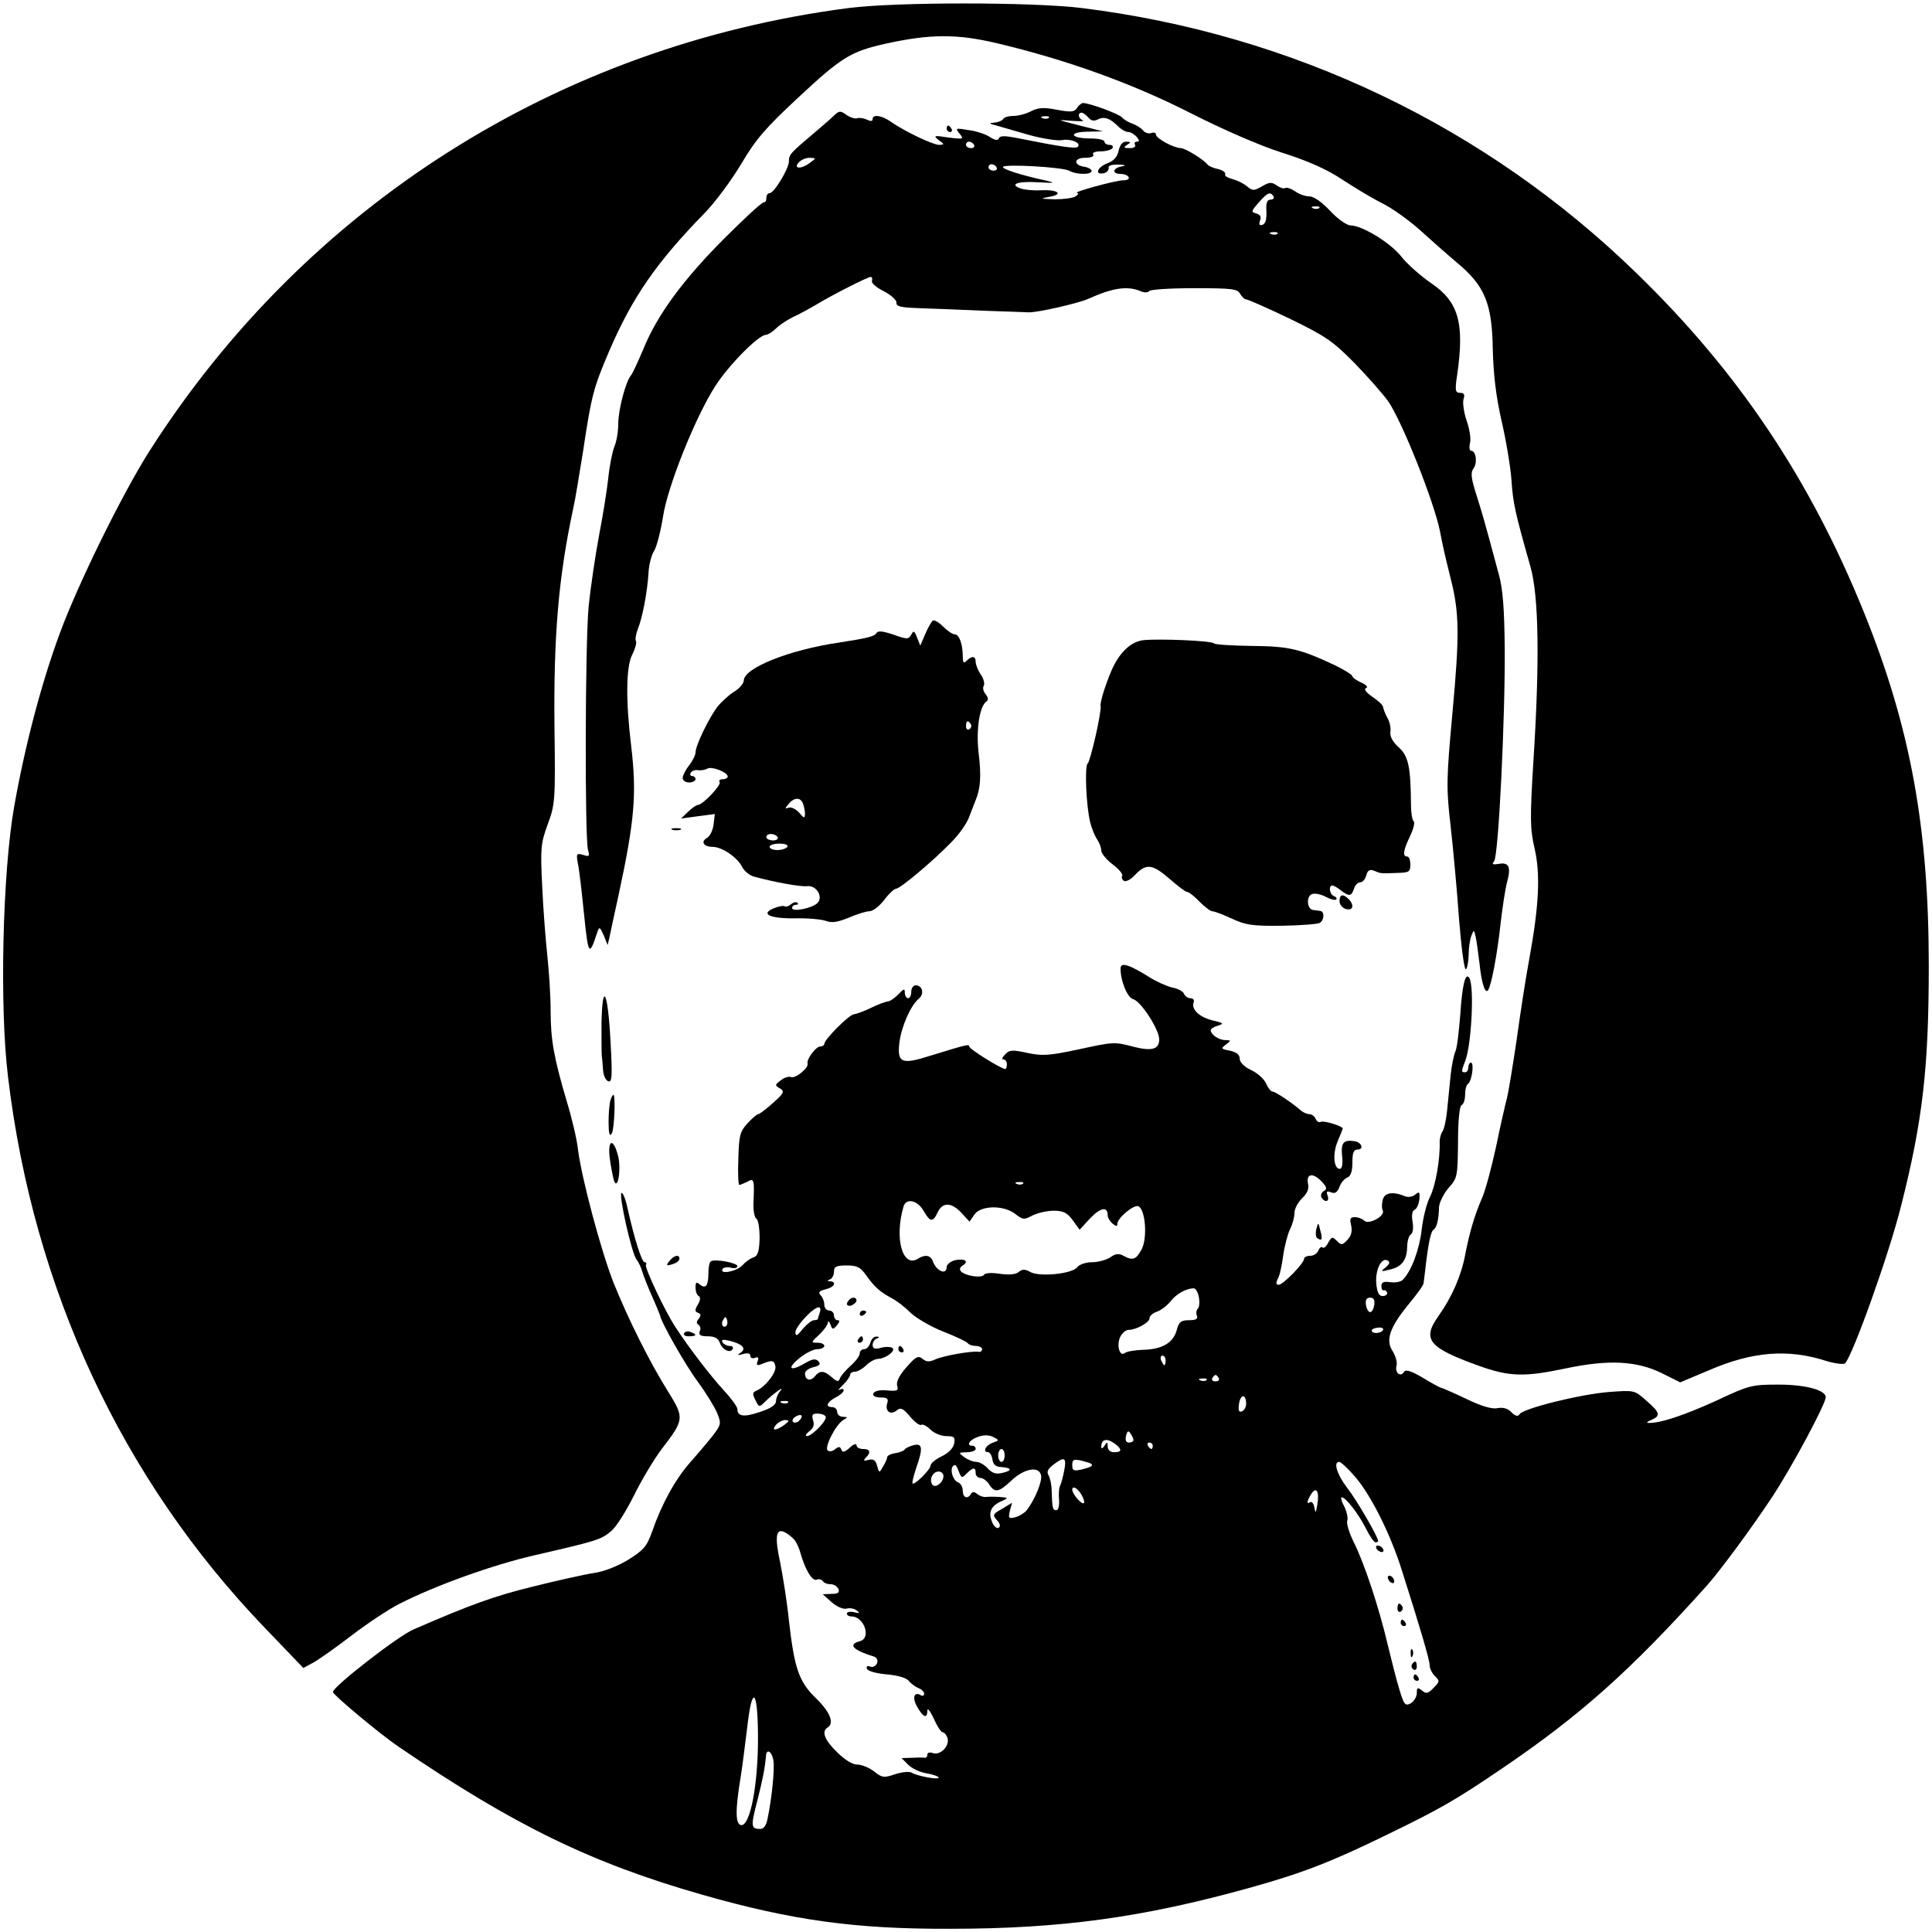 <?xml version="1.0" standalone="no"?>
<!DOCTYPE svg PUBLIC "-//W3C//DTD SVG 20010904//EN"
 "http://www.w3.org/TR/2001/REC-SVG-20010904/DTD/svg10.dtd">
<svg version="1.0" xmlns="http://www.w3.org/2000/svg"
 width="600pt" height="600pt" viewBox="0 0 600 600"
 preserveAspectRatio="xMidYMid meet">

<g transform="translate(0,600) scale(0.1,-0.1)"
fill="#000000" stroke="none">
<path d="M2635 5975 c-901 -117 -1685 -614 -2171 -1376 -85 -134 -221 -411
-278 -565 -58 -157 -109 -352 -142 -539 -36 -203 -46 -622 -19 -840 79 -659
354 -1249 797 -1710 l120 -125 28 15 c16 8 71 47 122 86 51 39 118 83 148 98
114 58 290 121 420 151 195 45 206 48 238 75 16 13 47 63 71 111 23 47 62 112
86 144 70 91 71 96 20 178 -57 91 -123 223 -169 337 -39 98 -100 327 -111 415
-3 30 -19 98 -35 150 -40 136 -50 190 -50 283 0 45 -5 120 -10 167 -5 47 -13
144 -16 215 -6 120 -5 135 17 195 23 62 24 74 21 300 -3 283 12 465 58 680 6
25 19 106 31 180 26 173 32 195 81 310 72 167 146 274 294 426 33 33 85 103
116 155 46 78 77 113 177 206 134 125 163 143 270 167 140 31 223 31 346 2
216 -51 421 -125 600 -216 102 -52 217 -102 286 -124 79 -25 138 -51 185 -82
38 -25 94 -59 126 -75 31 -15 82 -52 115 -81 32 -29 85 -76 117 -103 87 -72
110 -127 112 -271 2 -78 10 -145 27 -220 14 -60 28 -143 31 -185 5 -73 11
-100 59 -269 26 -92 29 -294 9 -606 -11 -179 -10 -209 4 -270 18 -79 14 -174
-17 -344 -11 -58 -28 -170 -39 -250 -12 -80 -25 -161 -30 -180 -5 -19 -21 -88
-34 -152 -14 -64 -33 -136 -44 -160 -22 -51 -38 -103 -52 -176 -12 -64 -42
-132 -82 -188 -53 -74 -32 -99 123 -155 97 -35 143 -36 275 -8 130 27 217 23
296 -16 l56 -28 88 37 c136 59 247 68 367 29 27 -8 53 -11 57 -7 24 25 137
340 174 489 67 264 86 430 86 745 0 430 -57 742 -202 1100 -167 412 -389 744
-704 1050 -469 457 -1070 744 -1724 825 -154 19 -579 19 -725 0z"/>
<path d="M3345 5665 c-8 -13 -19 -14 -62 -6 -41 8 -58 7 -80 -4 -15 -8 -40
-15 -55 -15 -15 0 -30 -4 -33 -10 -3 -5 -16 -10 -28 -11 -17 -1 -16 -3 8 -9
17 -5 63 -18 104 -30 41 -11 86 -18 100 -15 27 5 60 -9 48 -21 -6 -7 -56 1
-187 27 -40 8 -55 8 -58 -1 -3 -7 -11 -6 -27 4 -13 9 -43 19 -67 22 -41 7 -42
6 -28 -11 14 -17 13 -18 -35 -12 -45 7 -47 6 -30 -8 18 -13 19 -14 2 -15 -19
0 -106 41 -149 71 -29 21 -58 25 -58 9 0 -7 -6 -7 -17 -2 -10 5 -24 7 -30 5
-7 -3 -22 2 -34 10 -19 14 -23 13 -38 -1 -10 -10 -39 -35 -65 -57 -71 -60 -76
-65 -76 -86 0 -23 -46 -99 -60 -99 -6 0 -10 -7 -10 -15 0 -8 -3 -14 -7 -13 -5
2 -60 -49 -123 -112 -128 -128 -209 -238 -252 -344 -16 -38 -33 -75 -38 -81
-17 -20 -40 -108 -40 -152 0 -23 -5 -54 -12 -70 -6 -15 -15 -59 -19 -98 -4
-38 -17 -119 -29 -180 -11 -60 -26 -159 -32 -220 -11 -118 -12 -714 -2 -754 6
-21 4 -22 -15 -16 -21 6 -22 4 -16 -28 4 -18 12 -90 19 -158 13 -127 16 -131
41 -54 6 18 8 17 20 -10 l12 -30 6 25 c3 14 15 72 28 130 50 232 57 314 39
465 -17 140 -16 246 4 283 9 18 14 37 11 41 -3 5 0 22 6 38 14 34 29 112 33
173 1 25 9 57 18 70 8 14 20 61 27 105 14 94 101 311 163 407 42 65 133 157
156 158 6 0 21 9 32 20 11 11 34 26 52 35 18 8 51 26 73 39 53 32 160 86 169
86 4 0 6 -5 4 -12 -3 -7 14 -21 36 -32 23 -12 41 -28 40 -36 -1 -12 14 -15 70
-17 39 -1 130 -5 201 -8 72 -2 135 -5 140 -5 26 -1 154 28 185 42 77 35 123
41 164 23 10 -4 21 -4 25 1 3 5 66 9 139 9 117 0 135 -2 143 -17 6 -10 14 -18
20 -18 5 0 66 -27 135 -60 111 -54 133 -69 201 -138 41 -42 88 -96 104 -118
43 -62 143 -313 161 -404 10 -51 12 -61 34 -150 26 -103 27 -172 5 -411 -19
-208 -20 -233 -6 -354 8 -71 20 -201 26 -287 7 -87 16 -158 21 -158 4 0 8 19
9 43 0 23 4 51 9 62 7 19 8 18 13 -5 3 -14 8 -51 12 -84 6 -60 18 -96 27 -80
10 17 28 111 38 204 6 52 15 112 21 133 12 45 5 60 -27 54 -18 -3 -22 -1 -14
8 14 16 35 454 33 665 -1 119 -6 182 -18 225 -9 33 -23 85 -31 115 -8 30 -24
87 -37 127 -18 57 -21 74 -11 88 13 17 8 55 -7 55 -5 0 -7 10 -4 23 4 13 -1
44 -10 70 -9 26 -13 57 -10 67 5 15 2 20 -11 20 -14 0 -16 7 -9 53 24 164 5
230 -81 288 -32 22 -74 59 -92 82 -34 43 -120 96 -158 97 -11 0 -40 20 -63 45
-25 27 -51 45 -64 45 -13 0 -33 7 -45 16 -12 8 -26 13 -31 10 -4 -3 -16 1 -26
8 -15 11 -23 11 -46 -3 -25 -14 -29 -14 -46 0 -10 9 -31 19 -46 23 -15 4 -25
10 -22 15 2 5 -7 12 -22 16 -16 3 -30 10 -33 14 -11 15 -69 51 -83 51 -21 0
-77 30 -77 42 0 5 -6 8 -14 5 -8 -3 -20 0 -26 8 -7 8 -22 17 -33 21 -12 4 -26
12 -32 19 -9 11 -101 45 -122 45 -4 0 -13 -7 -18 -15z m35 -30 c8 -10 18 -12
29 -6 20 10 38 4 62 -20 11 -11 25 -19 33 -19 7 0 19 -7 26 -15 9 -11 9 -15 1
-15 -7 0 -9 -4 -6 -10 3 -6 -4 -10 -17 -10 -18 0 -20 2 -8 10 13 8 12 10 -3
10 -11 0 -19 -10 -23 -28 -4 -19 -15 -32 -35 -39 -31 -12 -41 -37 -11 -31 9 2
16 10 15 16 -2 8 9 11 30 11 23 -1 26 -3 10 -6 -28 -5 -30 -23 -4 -23 11 0 23
-4 26 -10 3 -6 -4 -10 -17 -10 -24 0 -161 -38 -143 -39 6 -1 3 -6 -5 -11 -8
-5 -37 -9 -65 -9 -46 2 -47 2 -15 8 45 8 24 23 -28 20 -20 -1 -47 1 -60 5 -40
13 -13 24 51 20 55 -3 57 -2 22 6 -74 16 -136 36 -130 42 9 9 184 -1 205 -12
23 -13 70 -13 70 -1 0 5 -10 11 -22 13 -35 5 -34 28 2 28 18 0 29 4 25 10 -4
6 6 10 24 10 16 0 33 5 36 10 3 6 -1 10 -9 10 -9 0 -16 5 -16 10 0 6 -20 10
-44 10 -62 0 -70 20 -9 21 l48 1 -75 19 c-67 17 -70 18 -25 14 28 -2 44 -2 38
1 -15 6 -17 24 -4 24 5 0 14 -7 21 -15z m-123 -1 c-3 -3 -12 -4 -19 -1 -8 3
-5 6 6 6 11 1 17 -2 13 -5z m-232 -84 c3 -5 -1 -10 -9 -10 -9 0 -16 5 -16 10
0 6 4 10 9 10 6 0 13 -4 16 -10z m-509 -55 c-27 -21 -53 -20 -36 0 7 8 22 15
34 15 21 -1 21 -1 2 -15z m579 -15 c3 -5 -1 -10 -9 -10 -9 0 -16 5 -16 10 0 6
4 10 9 10 6 0 13 -4 16 -10z m860 -90 c3 -5 -1 -10 -9 -10 -11 0 -15 -10 -13
-37 1 -24 -3 -38 -12 -41 -10 -3 -12 0 -8 13 5 11 1 18 -11 22 -17 4 -17 7 7
34 27 31 36 35 46 19z m142 -36 c-3 -3 -12 -4 -19 -1 -8 3 -5 6 6 6 11 1 17
-2 13 -5z m-130 -80 c-3 -3 -12 -4 -19 -1 -8 3 -5 6 6 6 11 1 17 -2 13 -5z"/>
<path d="M2940 5600 c0 -5 5 -10 11 -10 5 0 7 5 4 10 -3 6 -8 10 -11 10 -2 0
-4 -4 -4 -10z"/>
<path d="M2896 4072 c-4 -4 -15 -23 -23 -42 l-15 -35 -10 25 c-8 21 -11 23
-18 9 -9 -15 -13 -15 -55 0 -33 11 -48 13 -53 5 -7 -11 -29 -16 -119 -30 -150
-22 -292 -78 -293 -117 0 -9 -13 -25 -30 -35 -16 -10 -39 -31 -52 -47 -26 -34
-68 -120 -68 -142 0 -8 -9 -26 -20 -40 -11 -14 -20 -32 -20 -39 0 -8 9 -14 20
-14 11 0 20 5 20 10 0 6 -5 10 -11 10 -5 0 -7 5 -4 10 4 6 14 10 23 8 10 -1
22 1 29 5 13 8 63 -11 63 -25 0 -4 -7 -8 -16 -8 -8 0 -13 -4 -9 -9 5 -10 -53
-71 -68 -71 -4 0 -18 -9 -30 -21 l-22 -21 52 7 53 7 -4 -33 c-2 -17 -11 -36
-20 -41 -21 -12 -11 -28 17 -28 29 0 76 -32 91 -61 6 -13 23 -27 36 -31 62
-17 147 -33 167 -30 29 3 51 -34 31 -53 -17 -16 -78 -28 -78 -15 0 6 5 10 12
10 6 0 8 3 5 6 -4 4 -13 2 -20 -4 -8 -7 -16 -9 -19 -7 -3 3 -18 1 -33 -5 -46
-18 -15 -33 64 -32 39 1 82 -3 96 -8 19 -7 36 -4 71 10 25 11 54 20 64 20 11
0 31 16 46 35 14 19 31 35 37 35 12 0 114 85 172 145 23 23 47 57 54 76 7 19
17 43 21 54 15 36 18 76 9 148 -8 72 3 144 25 159 6 4 5 12 -3 22 -7 8 -10 20
-6 26 4 6 0 22 -9 35 -9 13 -16 31 -16 40 0 18 -12 19 -28 3 -9 -9 -12 -7 -12
13 0 38 -11 69 -25 69 -7 0 -23 11 -37 25 -14 14 -28 21 -32 17z m119 -321 c3
-5 1 -12 -5 -16 -5 -3 -10 1 -10 9 0 18 6 21 15 7z m-521 -247 c3 -9 6 -23 6
-32 -1 -14 -3 -14 -18 4 -10 11 -24 18 -32 16 -13 -5 -13 -3 -1 11 17 21 37
22 45 1z m-79 -104 c3 -5 -3 -10 -14 -10 -12 0 -21 5 -21 10 0 6 6 10 14 10 8
0 18 -4 21 -10z m30 -30 c-3 -5 -17 -10 -31 -10 -13 0 -24 5 -24 10 0 6 14 10
31 10 17 0 28 -4 24 -10z"/>
<path d="M3552 4012 c-39 -4 -75 -37 -100 -94 -20 -47 -36 -99 -34 -110 4 -17
-32 -173 -40 -179 -10 -7 -5 -133 8 -184 4 -16 13 -39 20 -50 8 -11 14 -27 14
-36 0 -9 16 -29 35 -43 20 -15 33 -31 30 -36 -3 -5 0 -12 6 -16 6 -3 22 5 35
20 34 35 53 33 107 -14 25 -22 49 -40 54 -40 5 0 22 -13 38 -30 16 -16 34 -30
40 -30 6 0 33 -10 61 -23 43 -20 63 -23 155 -22 59 1 111 5 118 9 14 9 15 36
1 37 -5 1 -16 2 -22 3 -19 2 -22 42 -4 49 9 4 28 0 43 -8 15 -8 30 -12 33 -8
3 3 -1 8 -7 10 -14 5 -18 33 -5 33 4 0 16 -7 26 -15 26 -20 33 -19 41 5 3 11
12 20 20 20 7 0 15 10 18 21 4 16 11 20 24 15 22 -9 18 -9 71 -7 38 1 42 3 42
26 0 14 -4 25 -10 25 -15 0 -12 20 10 65 10 22 15 42 10 45 -4 3 -8 25 -8 50
-1 119 -8 152 -38 179 -19 17 -28 34 -26 48 2 12 -2 32 -10 45 -7 13 -12 27
-13 33 0 5 -15 19 -33 31 -20 14 -27 24 -20 27 8 2 2 10 -14 17 -16 7 -28 16
-28 20 0 4 -24 19 -52 33 -111 52 -144 60 -261 61 -62 1 -114 4 -117 8 -6 8
-166 15 -218 10z"/>
<path d="M2088 3423 c6 -2 18 -2 25 0 6 3 1 5 -13 5 -14 0 -19 -2 -12 -5z"/>
<path d="M4160 3201 c0 -10 9 -21 20 -24 22 -6 27 12 8 31 -17 17 -28 15 -28
-7z"/>
<path d="M3480 2992 c0 -39 21 -90 39 -95 24 -6 81 -94 81 -125 0 -31 -23 -37
-79 -23 -61 16 -61 16 -176 -9 -86 -18 -107 -20 -154 -10 -46 10 -56 10 -69
-4 -9 -9 -12 -16 -6 -16 6 0 11 -7 11 -15 0 -8 -2 -15 -5 -15 -12 0 -112 62
-112 70 0 8 -5 7 -122 -29 -88 -28 -102 -22 -95 40 6 50 35 117 61 138 17 14
11 41 -10 41 -8 0 -14 -9 -14 -20 0 -11 -4 -20 -10 -20 -5 0 -10 8 -10 17 0
14 -3 13 -20 -5 -12 -12 -26 -22 -33 -22 -7 -1 -30 -9 -52 -20 -22 -11 -46
-19 -53 -20 -14 0 -92 -78 -92 -92 0 -4 -6 -8 -13 -8 -13 0 -43 -40 -39 -53 4
-13 -37 -47 -51 -42 -7 3 -21 -1 -32 -10 -19 -14 -19 -16 -3 -25 15 -9 13 -15
-21 -45 -21 -19 -42 -35 -46 -35 -4 0 -19 -13 -33 -28 -24 -26 -27 -38 -29
-110 -2 -45 0 -82 3 -82 3 0 14 5 25 10 21 12 22 8 19 -66 -1 -23 3 -45 9 -49
6 -3 10 -30 10 -60 -1 -42 -6 -56 -19 -60 -10 -3 -25 -14 -35 -25 -18 -19 -72
-29 -61 -11 3 5 15 7 26 4 11 -3 20 -1 20 5 0 10 -69 23 -82 15 -5 -2 -8 -19
-8 -37 0 -39 -8 -50 -27 -35 -10 9 -13 7 -13 -9 0 -12 4 -24 10 -27 6 -4 5
-14 -3 -27 -10 -16 -9 -22 1 -25 9 -4 10 -8 2 -18 -7 -9 -8 -15 -1 -19 6 -4 8
-13 4 -21 -4 -11 3 -15 25 -15 21 0 32 -6 37 -19 7 -22 32 -35 40 -21 4 6 -1
10 -9 10 -8 0 -18 5 -22 11 -5 9 1 10 22 5 40 -10 53 -24 34 -37 -12 -8 -10
-9 8 -4 14 4 22 2 22 -5 0 -7 7 -10 14 -7 11 4 13 1 9 -10 -5 -13 -2 -15 13
-9 32 13 38 12 42 -7 4 -19 -31 -64 -59 -76 -12 -5 -13 -10 -3 -29 11 -23 12
-23 30 -5 26 25 64 53 47 33 -7 -8 -13 -22 -13 -31 0 -12 -16 -23 -50 -34 -50
-17 -70 -14 -70 9 0 7 -19 33 -42 58 -40 43 -109 133 -150 196 -33 50 -97 186
-92 194 3 4 1 8 -4 8 -9 0 -32 73 -53 167 -6 29 -15 51 -19 48 -9 -6 32 -189
47 -207 6 -7 14 -24 18 -38 4 -14 18 -49 31 -78 13 -29 23 -55 24 -57 1 -18
79 -155 117 -206 25 -34 52 -78 60 -97 13 -32 13 -36 -13 -70 -15 -19 -47 -57
-71 -84 -45 -51 -88 -128 -118 -215 -16 -45 -26 -57 -74 -87 -33 -20 -76 -37
-106 -41 -27 -4 -113 -23 -189 -42 -122 -30 -191 -55 -371 -133 -48 -20 -255
-181 -251 -195 2 -10 147 -131 203 -169 359 -245 600 -362 943 -460 280 -80
476 -107 770 -106 344 0 599 35 930 127 162 45 253 80 425 164 167 81 216 109
360 207 243 165 399 304 636 568 44 50 137 176 202 274 62 94 167 290 167 311
0 22 -63 39 -146 39 -84 0 -92 -2 -194 -50 -99 -45 -173 -70 -210 -69 -8 0 -5
4 8 9 30 13 28 23 -15 60 -37 33 -37 33 -117 27 -88 -7 -266 -51 -277 -69 -5
-8 -13 -6 -25 6 -11 12 -26 16 -43 13 -17 -4 -51 6 -98 29 -40 19 -75 34 -77
34 -3 0 -29 14 -57 31 -37 22 -54 27 -59 18 -11 -17 -29 -2 -23 20 3 10 -3 30
-12 45 -23 34 -9 74 50 146 25 30 46 59 46 65 1 5 3 24 5 40 9 79 17 121 26
126 10 7 16 30 17 70 1 15 14 41 29 59 28 31 29 36 30 143 0 69 5 113 11 115
6 2 11 17 11 32 0 16 4 31 9 34 12 8 20 66 9 66 -4 0 -8 -7 -8 -15 0 -8 -4
-15 -10 -15 -13 0 -12 2 1 37 19 50 28 231 12 256 -12 19 -22 -22 -28 -114 -4
-52 -10 -103 -15 -114 -5 -11 -12 -45 -15 -75 -3 -30 -8 -80 -11 -110 -3 -30
-10 -60 -15 -65 -4 -6 -8 -20 -8 -30 2 -55 -13 -138 -30 -172 -11 -21 -22 -67
-26 -103 -7 -60 -31 -126 -58 -154 -6 -7 -23 -10 -39 -8 -21 3 -28 0 -28 -12
0 -9 3 -15 8 -13 4 1 8 -2 10 -8 1 -5 -5 -10 -14 -10 -12 0 -17 11 -20 40 -3
43 17 82 36 70 8 -5 5 -11 -7 -21 -16 -13 -15 -14 12 -7 38 8 54 29 55 70 0
17 5 35 11 39 7 4 9 20 6 39 -4 21 -1 35 6 38 7 3 13 17 15 32 2 23 0 26 -13
15 -8 -7 -22 -9 -32 -5 -38 16 -64 11 -69 -12 -3 -12 -3 -26 0 -32 10 -16 -43
-46 -57 -32 -6 6 -19 11 -29 11 -15 0 -17 -5 -12 -25 4 -18 1 -32 -11 -45 -16
-17 -19 -18 -33 -4 -14 14 -16 14 -27 -5 -6 -12 -14 -19 -18 -15 -3 4 -9 -1
-13 -10 -3 -9 -15 -16 -25 -16 -10 0 -19 -4 -19 -9 0 -14 -65 -81 -79 -81 -8
0 -9 5 -3 18 6 9 13 42 17 72 4 30 14 67 21 82 8 15 14 38 14 51 0 13 11 33
24 46 16 15 22 29 18 46 -6 31 17 34 44 4 15 -16 16 -22 5 -28 -8 -5 -10 -14
-7 -20 11 -17 26 -13 19 6 -5 13 -2 15 11 10 12 -5 19 0 26 17 4 13 16 26 24
29 11 4 16 19 16 47 0 30 4 40 16 40 21 0 13 23 -10 26 -34 5 -42 -5 -38 -46
3 -24 0 -40 -7 -40 -19 0 -23 46 -7 85 9 21 16 39 16 40 0 8 -60 26 -68 21 -6
-3 -12 1 -16 9 -3 8 -12 15 -20 15 -8 0 -21 6 -28 13 -24 21 -77 57 -86 57 -5
0 -14 11 -20 25 -6 14 -27 33 -47 42 -21 10 -35 24 -35 35 0 13 -10 20 -30 25
-28 5 -29 7 -13 19 17 13 17 13 -2 14 -20 0 -45 17 -45 31 0 4 10 10 23 14 19
6 17 8 -17 16 -41 10 -67 34 -59 56 3 7 -2 13 -10 13 -8 0 -17 6 -20 14 -3 7
-19 16 -36 19 -17 4 -49 18 -71 32 -64 40 -90 48 -90 27z m-303 -668 c-3 -3
-12 -4 -19 -1 -8 3 -5 6 6 6 11 1 17 -2 13 -5z m-309 -84 c21 -36 29 -37 44
-5 15 32 43 32 74 -2 l25 -27 15 22 c20 29 91 30 127 2 23 -18 27 -19 53 -5
16 8 46 15 66 15 30 0 42 -6 59 -29 l22 -30 33 36 c32 33 54 37 54 9 0 -8 7
-19 15 -26 11 -9 15 -9 15 -1 0 18 50 60 65 55 22 -9 29 -97 11 -133 -18 -33
-27 -37 -57 -21 -14 8 -25 7 -41 -5 -13 -8 -38 -15 -57 -15 -19 0 -39 -7 -45
-15 -15 -21 -115 -31 -145 -16 -17 10 -26 10 -37 1 -9 -8 -29 -10 -58 -6 -26
4 -47 3 -50 -3 -7 -11 -56 -4 -71 10 -6 6 -5 13 5 19 21 13 5 23 -25 16 -14
-4 -25 -13 -25 -21 0 -26 -32 -13 -43 18 -7 19 -24 22 -46 8 -48 -30 -74 63
-45 162 8 27 43 20 62 -13z m-177 -202 c26 -36 42 -50 79 -70 14 -7 40 -27 58
-45 18 -17 64 -44 103 -59 38 -15 72 -31 75 -36 3 -4 14 -8 25 -8 10 0 19 -5
19 -10 0 -6 -6 -10 -12 -8 -20 3 -108 -12 -134 -24 -17 -8 -27 -8 -39 2 -13
11 -21 7 -50 -26 -22 -25 -32 -45 -29 -57 5 -16 1 -18 -32 -15 -23 2 -39 -2
-42 -10 -2 -7 6 -12 23 -12 21 0 25 -4 20 -19 -7 -24 11 -37 30 -21 12 10 20
6 41 -19 14 -17 30 -29 35 -26 4 3 17 -3 29 -15 11 -11 33 -20 49 -20 24 0 28
-3 24 -24 -3 -14 -18 -29 -39 -39 -19 -9 -34 -22 -34 -28 0 -13 -50 -62 -56
-56 -2 2 3 23 11 47 22 62 20 79 -7 72 -13 -3 -25 -9 -28 -13 -3 -5 -17 -10
-30 -12 -14 -2 -25 -8 -25 -13 0 -5 -6 -18 -13 -29 -11 -20 -12 -20 -18 3 -5
18 -12 22 -27 18 -15 -4 -17 -2 -8 7 17 17 13 27 -9 27 -11 0 -20 5 -20 12 0
6 -10 3 -21 -8 -16 -14 -23 -16 -26 -6 -4 10 -8 10 -19 2 -7 -7 -18 -9 -23 -5
-13 7 24 81 48 95 15 9 14 9 -1 10 -10 0 -18 7 -18 15 0 8 -7 15 -15 15 -23 0
-18 15 10 30 14 7 25 17 25 22 0 5 -6 6 -12 2 -7 -4 -3 3 10 15 12 12 22 26
22 31 0 6 7 10 15 10 8 0 24 9 35 20 11 11 28 20 38 20 23 1 56 26 43 34 -6 4
-22 4 -36 0 -18 -5 -25 -2 -25 9 0 8 6 18 13 20 9 4 9 6 -1 6 -8 1 -16 -8 -19
-19 -3 -11 -12 -20 -19 -20 -8 0 -14 -6 -14 -13 0 -8 -13 -25 -29 -39 -16 -15
-31 -32 -33 -40 -4 -10 -9 -9 -25 5 -24 21 -37 22 -53 2 -14 -16 -30 -11 -30
10 0 7 12 16 26 19 20 5 24 10 15 19 -8 8 -18 7 -40 -6 -46 -27 -59 -19 -21
13 19 16 45 30 58 30 12 0 22 5 22 10 0 6 -10 10 -21 10 -21 0 -21 1 5 25 14
13 26 30 27 37 0 7 4 5 8 -5 6 -17 8 -17 20 -3 9 11 10 16 2 16 -6 0 -11 7
-11 15 0 8 -7 15 -15 15 -8 0 -15 8 -15 18 0 10 -5 23 -11 29 -9 9 -5 14 15
19 27 6 36 23 14 25 -10 0 -10 2 0 6 6 2 12 13 12 24 0 15 7 19 39 19 33 0 43
-5 62 -32z m1032 -65 c3 -16 2 -32 -3 -37 -5 -5 -6 -15 -3 -22 4 -10 -3 -14
-24 -14 -25 0 -32 -5 -39 -32 -11 -39 -46 -59 -106 -60 -24 -1 -48 -5 -55 -10
-16 -13 -27 26 -13 52 6 11 17 20 25 20 24 0 65 23 65 36 0 7 10 16 22 20 12
4 31 18 42 31 18 24 48 41 72 42 7 1 14 -11 17 -26z m545 -25 c-2 -13 -7 -23
-13 -23 -5 0 -11 10 -13 23 -2 15 2 22 13 22 11 0 15 -7 13 -22z m-1722 -24
c-3 -9 -6 -18 -6 -20 0 -2 -5 -4 -12 -4 -7 0 -22 -12 -35 -27 -17 -22 -22 -24
-23 -11 0 18 55 78 73 78 5 0 6 -7 3 -16z m-290 -41 c-10 -10 -19 5 -10 18 6
11 8 11 12 0 2 -7 1 -15 -2 -18z m2039 -14 c-7 -11 -35 -12 -35 -1 0 4 9 8 20
9 11 1 18 -2 15 -8z m-675 -94 c0 -8 -2 -15 -4 -15 -2 0 -6 7 -10 15 -3 8 -1
15 4 15 6 0 10 -7 10 -15z m165 -55 c3 -5 -1 -10 -10 -10 -9 0 -13 5 -10 10 3
6 8 10 10 10 2 0 7 -4 10 -10z m-38 -6 c-3 -3 -12 -4 -19 -1 -8 3 -5 6 6 6 11
1 17 -2 13 -5z m123 -74 c0 -10 -6 -20 -13 -23 -10 -4 -12 3 -9 24 5 31 22 30
22 -1z m-1423 4 c-3 -3 -12 -4 -19 -1 -8 3 -5 6 6 6 11 1 17 -2 13 -5z m35
-56 c-6 -6 -15 -8 -19 -4 -4 4 -1 11 7 16 19 12 27 3 12 -12z m82 13 c7 -10
-42 -61 -58 -61 -6 0 -3 7 7 15 13 9 17 20 12 34 -5 17 -2 21 14 21 11 0 22
-4 25 -9z m-128 -26 c-26 -19 -42 -19 -26 0 7 8 20 15 29 15 13 -1 13 -3 -3
-15z m1084 -47 c0 -5 -6 -8 -14 -8 -9 0 -12 7 -9 21 4 16 8 17 14 7 5 -7 9
-16 9 -20z m-438 -9 c-22 -8 -31 -29 -13 -29 5 0 11 -10 13 -22 2 -16 10 -23
26 -24 34 -2 37 -11 6 -18 -20 -5 -31 -2 -46 13 -10 12 -27 21 -36 21 -10 0
-27 7 -38 15 -18 14 -18 14 9 15 15 0 27 5 27 10 0 6 -4 10 -10 10 -21 0 -9
19 18 28 17 6 34 6 47 -1 19 -10 19 -10 -3 -18z m381 -3 c22 -17 22 -26 -3
-26 -12 0 -20 7 -20 18 0 14 -2 15 -10 2 -5 -8 -10 -10 -10 -4 0 25 17 29 43
10z m117 -6 c0 -5 -2 -10 -4 -10 -3 0 -8 5 -11 10 -3 6 -1 10 4 10 6 0 11 -4
11 -10z m-460 -30 c0 -11 -4 -20 -10 -20 -5 0 -10 9 -10 20 0 11 5 20 10 20 6
0 10 -9 10 -20z m185 -47 c-4 -21 -10 -42 -13 -48 -3 -5 -5 -24 -3 -42 1 -19
-2 -33 -8 -33 -12 0 -13 4 -15 60 0 19 -5 41 -10 49 -6 10 -2 19 15 32 35 27
42 23 34 -18z m84 21 c7 -6 -2 -11 -31 -18 -24 -5 -28 -3 -28 14 0 17 4 19 28
14 15 -4 29 -8 31 -10z m820 -41 c49 -57 109 -177 144 -288 59 -185 87 -281
87 -297 0 -9 7 -24 16 -33 16 -15 15 -18 -4 -37 -17 -18 -23 -19 -36 -8 -14
11 -16 9 -16 -8 0 -12 -9 -26 -19 -32 -17 -9 -21 -4 -35 43 -9 28 -25 93 -37
142 -26 111 -73 254 -106 318 -13 27 -22 56 -19 64 3 8 -1 27 -9 44 -9 16 -12
29 -8 29 12 0 52 -51 75 -97 12 -24 25 -43 30 -43 4 0 8 2 8 4 0 13 -67 128
-96 165 -32 42 -44 81 -25 81 5 0 28 -21 50 -47z m-1231 16 c8 -20 10 -20 24
-5 21 20 28 20 28 1 0 -8 7 -15 15 -15 8 0 20 -9 27 -20 17 -27 30 -25 69 12
39 37 85 46 92 17 5 -19 -20 -78 -45 -110 -7 -8 -23 -18 -35 -21 -20 -5 -22
-3 -17 19 l7 26 -31 -19 c-29 -16 -30 -19 -16 -35 10 -11 12 -19 5 -24 -6 -3
-16 6 -21 21 -12 30 0 50 35 64 17 8 16 9 -10 11 -16 1 -36 1 -43 0 -8 -1 -19
3 -27 9 -9 8 -15 8 -20 0 -10 -17 -25 -11 -25 10 0 11 -6 23 -14 26 -21 8 -29
54 -9 54 2 0 7 -10 11 -21z m-48 -13 c0 -20 -26 -40 -35 -26 -10 16 2 40 20
40 8 0 15 -6 15 -14z m428 -57 c7 -12 11 -24 8 -27 -6 -6 -35 27 -36 41 0 14
15 7 28 -14z m733 -32 c-4 -26 -6 -28 -9 -9 -2 12 -8 20 -13 17 -12 -8 -11 2
3 25 16 25 26 8 19 -33z m-1624 -109 c6 -7 14 -24 18 -38 15 -54 37 -91 51
-86 7 3 16 1 19 -4 4 -6 14 -10 25 -10 10 0 20 -7 24 -15 4 -11 -2 -15 -22
-15 l-27 -1 28 -25 c16 -14 36 -22 45 -20 10 3 24 1 32 -5 12 -9 11 -10 -7 -6
-13 3 -23 1 -23 -4 0 -5 6 -9 14 -9 40 0 63 -68 26 -77 -37 -10 -22 -27 42
-47 11 -3 15 -11 12 -21 -4 -9 -13 -14 -21 -11 -9 4 -13 1 -11 -6 3 -8 29 -15
62 -18 35 -3 62 -11 69 -21 7 -8 20 -18 30 -22 9 -3 17 -11 17 -17 0 -6 -4 -8
-10 -5 -21 13 -28 -7 -12 -35 19 -34 32 -39 32 -12 0 9 9 -2 20 -25 10 -24 23
-43 28 -43 5 0 12 -9 15 -19 6 -25 -24 -54 -47 -45 -9 3 -16 1 -16 -5 0 -6 -3
-10 -7 -10 -5 1 -23 1 -40 0 l-33 -1 21 -21 c11 -11 36 -23 55 -26 19 -3 37
-9 39 -13 5 -9 -67 4 -84 15 -7 4 -30 2 -51 -5 -35 -12 -41 -11 -66 9 -14 11
-38 21 -52 21 -15 0 -39 15 -63 39 -39 38 -48 64 -29 76 22 13 8 48 -35 90
-54 52 -68 93 -85 243 -6 59 -19 139 -27 179 -18 82 -13 109 15 94 10 -5 23
-16 29 -23z m-113 -608 c1 -150 -24 -283 -53 -278 -17 4 -18 45 -1 148 5 30
14 102 21 159 15 130 32 115 33 -29z m48 -78 c4 -28 -5 -116 -18 -179 -4 -22
-12 -33 -23 -33 -29 0 -30 8 -9 88 17 68 23 97 27 140 2 23 19 12 23 -16z"/>
<path d="M2637 1963 c-12 -12 -7 -22 8 -17 8 4 15 10 15 15 0 11 -14 12 -23 2z"/>
<path d="M2670 1919 c0 -5 5 -7 10 -4 6 3 10 8 10 11 0 2 -4 4 -10 4 -5 0 -10
-5 -10 -11z"/>
<path d="M2665 1840 c-3 -5 -1 -10 4 -10 6 0 11 5 11 10 0 6 -2 10 -4 10 -3 0
-8 -4 -11 -10z"/>
<path d="M2790 1810 c0 -5 5 -10 11 -10 5 0 7 5 4 10 -3 6 -8 10 -11 10 -2 0
-4 -4 -4 -10z"/>
<path d="M4275 1190 c3 -5 11 -10 16 -10 6 0 7 5 4 10 -3 6 -11 10 -16 10 -6
0 -7 -4 -4 -10z"/>
<path d="M4310 1101 c0 -5 5 -13 10 -16 6 -3 10 -2 10 4 0 5 -4 13 -10 16 -5
3 -10 2 -10 -4z"/>
<path d="M4340 1004 c0 -8 5 -12 10 -9 6 4 8 11 5 16 -9 14 -15 11 -15 -7z"/>
<path d="M4350 960 c0 -5 5 -10 11 -10 5 0 7 5 4 10 -3 6 -8 10 -11 10 -2 0
-4 -4 -4 -10z"/>
<path d="M4381 864 c0 -11 3 -14 6 -6 3 7 2 16 -1 19 -3 4 -6 -2 -5 -13z"/>
<path d="M4385 831 c-3 -5 -1 -12 5 -16 5 -3 10 1 10 9 0 18 -6 21 -15 7z"/>
<path d="M4390 790 c0 -5 5 -10 11 -10 5 0 7 5 4 10 -3 6 -8 10 -11 10 -2 0
-4 -4 -4 -10z"/>
<path d="M1868 2825 c0 -50 0 -97 1 -105 1 -8 3 -28 4 -44 1 -16 8 -31 16 -34
12 -4 13 16 7 124 -8 154 -25 190 -28 59z"/>
<path d="M1896 2584 c-3 -9 -6 -39 -6 -67 0 -38 3 -48 10 -37 8 12 12 120 5
120 -2 0 -6 -7 -9 -16z"/>
<path d="M1894 2400 c4 -28 10 -58 13 -67 12 -32 23 39 12 79 -15 57 -33 48
-25 -12z"/>
<path d="M4088 2183 c-3 -13 -2 -26 4 -29 14 -9 16 -2 8 26 -6 25 -6 25 -12 3z"/>
<path d="M2080 2085 c-14 -16 -10 -18 14 -9 9 3 16 10 16 15 0 14 -16 11 -30
-6z"/>
<path d="M2125 1860 c-4 -6 3 -10 14 -10 25 0 27 6 6 13 -8 4 -17 2 -20 -3z"/>
</g>
</svg>
